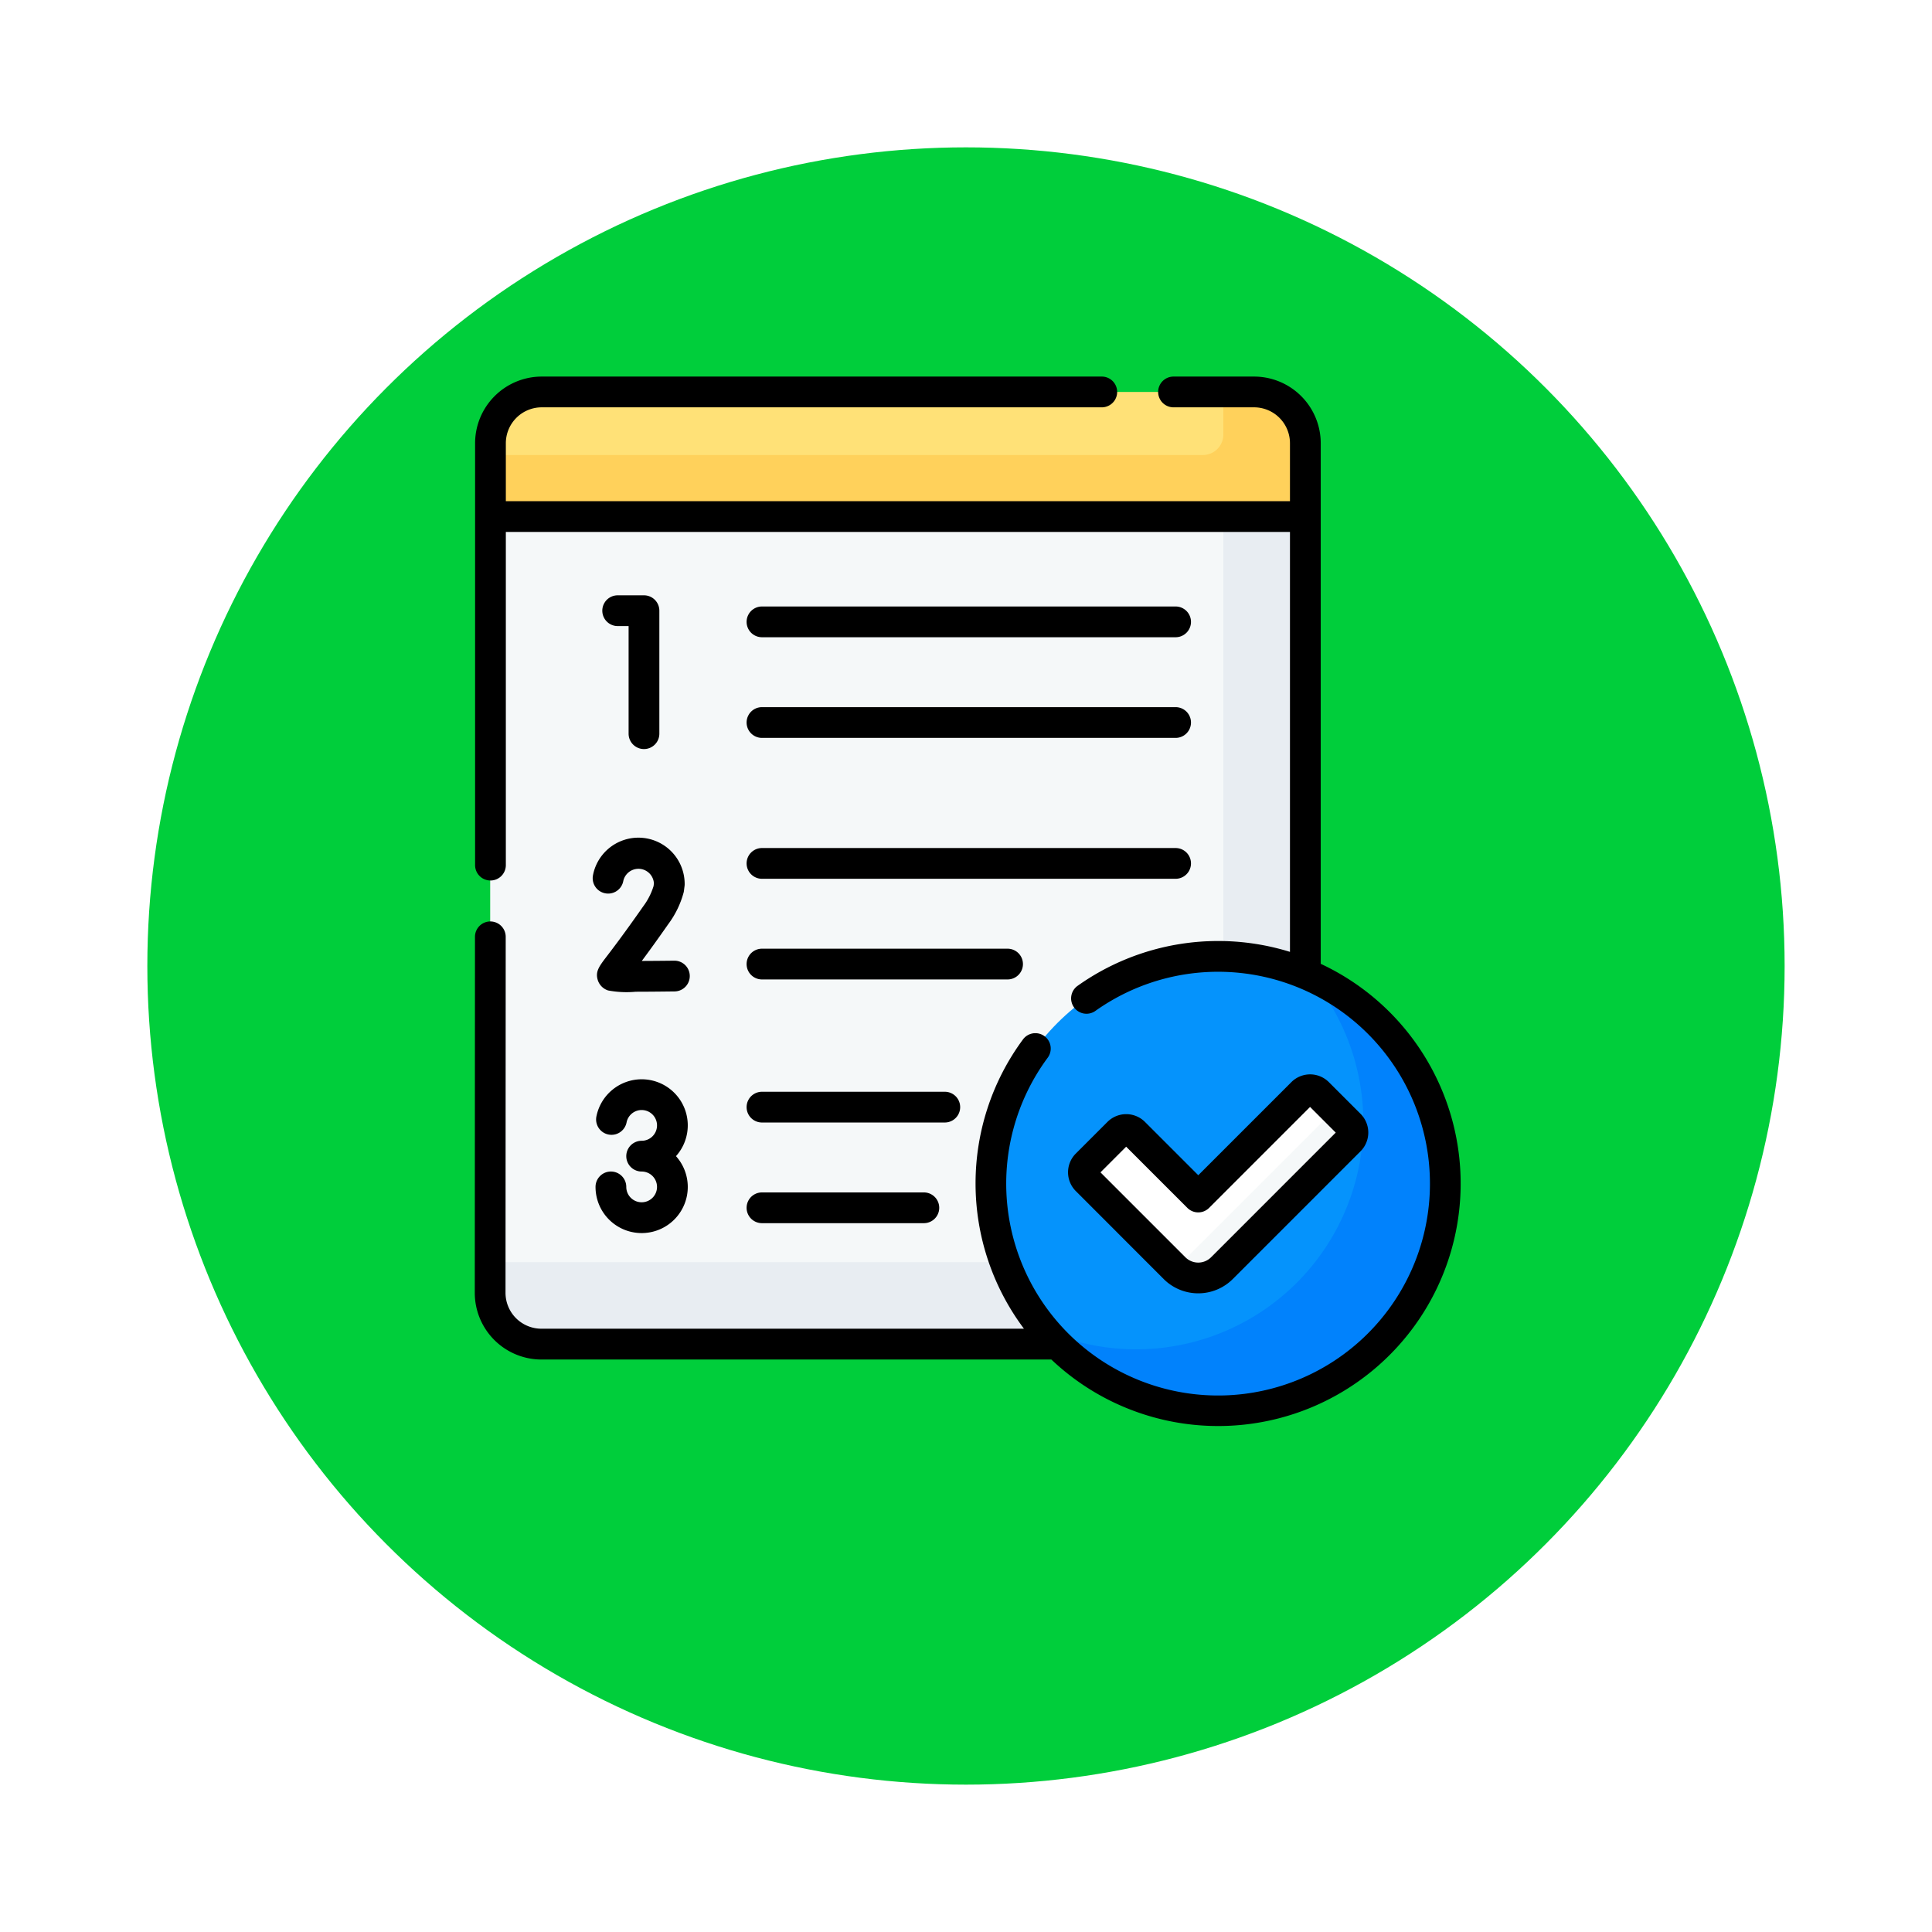 <svg xmlns="http://www.w3.org/2000/svg" xmlns:xlink="http://www.w3.org/1999/xlink" width="118" height="118" viewBox="0 0 118 118">
  <defs>
    <filter id="Ellipse_12115" x="0" y="0" width="118" height="118" filterUnits="userSpaceOnUse">
      <feOffset dy="3" input="SourceAlpha"/>
      <feGaussianBlur stdDeviation="3" result="blur"/>
      <feFlood flood-opacity="0.161"/>
      <feComposite operator="in" in2="blur"/>
      <feComposite in="SourceGraphic"/>
    </filter>
  </defs>
  <g id="Group_1190276" data-name="Group 1190276" transform="translate(-1161.051 -3271)">
    <g id="Group_1184522" data-name="Group 1184522" transform="translate(415.27 -575)">
      <g id="Group_1181949" data-name="Group 1181949" transform="translate(-54 1303)">
        <g transform="matrix(1, 0, 0, 1, 799.78, 2543)" filter="url(#Ellipse_12115)">
          <circle id="Ellipse_12115-2" data-name="Ellipse 12115" cx="50" cy="50" r="50" transform="translate(9 6)" fill="#00ce3b"/>
        </g>
      </g>
    </g>
    <g id="Group_1190275" data-name="Group 1190275" transform="translate(1174.517 3294)">
      <g id="Group_1190273" data-name="Group 1190273" transform="translate(16.473 0.939)">
        <g id="Group_1190272" data-name="Group 1190272" transform="translate(0)">
          <g id="Group_1190262" data-name="Group 1190262" transform="translate(0 7.485)">
            <path id="Path_1275803" data-name="Path 1275803" d="M23.034,67.284v47.542a3.13,3.13,0,0,0,3.13,3.13H69.691a3.13,3.13,0,0,0,3.13-3.13V67.284Z" transform="translate(-23.034 -67.284)" fill="#f5f8f9"/>
          </g>
          <g id="Group_1190263" data-name="Group 1190263" transform="translate(0 7.485)">
            <path id="Path_1275804" data-name="Path 1275804" d="M67.813,67.284v42.534a3.13,3.13,0,0,1-3.13,3.13H23.034v1.878a3.13,3.13,0,0,0,3.13,3.13H69.691a3.13,3.13,0,0,0,3.13-3.13V67.284Z" transform="translate(-23.034 -67.284)" fill="#e8edf2"/>
          </g>
          <g id="Group_1190269" data-name="Group 1190269" transform="translate(30.584 34.474)">
            <g id="Group_1190264" data-name="Group 1190264">
              <circle id="Ellipse_12288" data-name="Ellipse 12288" cx="13.875" cy="13.875" r="13.875" fill="#0593fc"/>
            </g>
            <g id="Group_1190265" data-name="Group 1190265" transform="translate(3.266 1.178)">
              <path id="Path_1275805" data-name="Path 1275805" d="M309.612,292.26A13.877,13.877,0,0,1,293.4,313.9a13.876,13.876,0,1,0,16.211-21.638Z" transform="translate(-293.401 -292.26)" fill="#0182fc"/>
            </g>
            <g id="Group_1190266" data-name="Group 1190266" transform="translate(5.645 8.149)">
              <path id="Path_1275806" data-name="Path 1275806" d="M319.421,359.429a2.041,2.041,0,0,1-1.448-.6l-5.369-5.369a.68.68,0,0,1,0-.962l1.934-1.934a.68.68,0,0,1,.962,0l3.921,3.921,6.349-6.349a.68.68,0,0,1,.962,0l1.934,1.934a.68.68,0,0,1,0,.962l-7.8,7.8A2.043,2.043,0,0,1,319.421,359.429Z" transform="translate(-312.405 -347.937)" fill="#fff"/>
            </g>
            <g id="Group_1190268" data-name="Group 1190268" transform="translate(11.264 9.364)">
              <g id="Group_1190267" data-name="Group 1190267">
                <path id="Path_1275807" data-name="Path 1275807" d="M367.008,357.639l-9.724,9.724a2.043,2.043,0,0,0,2.845-.046l7.8-7.8a.68.68,0,0,0,0-.962Z" transform="translate(-357.284 -357.639)" fill="#f5f8f9"/>
              </g>
            </g>
          </g>
          <g id="Group_1190270" data-name="Group 1190270" transform="translate(0.017)">
            <path id="Path_1275808" data-name="Path 1275808" d="M69.812,7.5H26.3a3.13,3.13,0,0,0-3.13,3.13v4.48h49.77V10.63a3.13,3.13,0,0,0-3.13-3.13Z" transform="translate(-23.172 -7.5)" fill="#ffe177"/>
          </g>
          <g id="Group_1190271" data-name="Group 1190271" transform="translate(0.017)">
            <path id="Path_1275809" data-name="Path 1275809" d="M69.812,7.5H67.934v2.6a1.252,1.252,0,0,1-1.252,1.252H23.172V15.11h49.77V10.63a3.13,3.13,0,0,0-3.13-3.13Z" transform="translate(-23.172 -7.5)" fill="#ffd15b"/>
          </g>
        </g>
      </g>
      <g id="Group_1190274" data-name="Group 1190274" transform="translate(15.534 0)">
        <path id="Path_1275810" data-name="Path 1275810" d="M77.239,342.808a2.822,2.822,0,0,0-2.764,2.272.939.939,0,0,0,1.843.362.939.939,0,1,1,.921,1.122.939.939,0,0,0,0,1.878.939.939,0,1,1-.93,1.071.971.971,0,0,1-.009-.132.939.939,0,0,0-1.878,0,2.861,2.861,0,0,0,.027.392,2.817,2.817,0,1,0,4.887-2.27,2.815,2.815,0,0,0-2.1-4.695Z" transform="translate(-67.049 -299.889)"/>
        <path id="Path_1275811" data-name="Path 1275811" d="M80.274,116.1a.939.939,0,0,0,.939-.939v-7.512a.939.939,0,0,0-.939-.939H78.668a.939.939,0,0,0,0,1.878h.667v6.573A.939.939,0,0,0,80.274,116.1Z" transform="translate(-69.942 -93.35)"/>
        <path id="Path_1275812" data-name="Path 1275812" d="M149.063,114.038h25.263a.939.939,0,0,0,0-1.878H149.063a.939.939,0,0,0,0,1.878Z" transform="translate(-131.524 -98.118)"/>
        <path id="Path_1275813" data-name="Path 1275813" d="M149.063,163.139h25.263a.939.939,0,0,0,0-1.878H149.063a.939.939,0,1,0,0,1.878Z" transform="translate(-131.524 -141.071)"/>
        <path id="Path_1275814" data-name="Path 1275814" d="M149.063,350.773h11.166a.939.939,0,0,0,0-1.878H149.063a.939.939,0,0,0,0,1.878Z" transform="translate(-131.524 -305.214)"/>
        <path id="Path_1275815" data-name="Path 1275815" d="M149.063,399.874h9.887a.939.939,0,0,0,0-1.878h-9.887a.939.939,0,0,0,0,1.878Z" transform="translate(-131.524 -348.167)"/>
        <path id="Path_1275816" data-name="Path 1275816" d="M149.063,231.875h25.263a.939.939,0,1,0,0-1.878H149.063a.939.939,0,1,0,0,1.878Z" transform="translate(-131.524 -201.202)"/>
        <path id="Path_1275817" data-name="Path 1275817" d="M149.063,280.977h15a.939.939,0,1,0,0-1.878h-15a.939.939,0,0,0,0,1.878Z" transform="translate(-131.524 -244.156)"/>
        <path id="Path_1275818" data-name="Path 1275818" d="M73.867,228.46a.939.939,0,0,0,1.1-.74.947.947,0,0,1,1.873.135l-.021.164a4.062,4.062,0,0,1-.628,1.232c-1.166,1.666-1.861,2.576-2.235,3.065-.469.614-.7.923-.547,1.437a.972.972,0,0,0,.631.64,6.076,6.076,0,0,0,1.687.079c.564,0,1.329-.006,2.376-.019a.939.939,0,0,0-.024-1.878c-.666.008-1.37.014-1.979.016.4-.536.931-1.268,1.628-2.264a5.7,5.7,0,0,0,.929-1.926.9.9,0,0,0,.017-.093l.036-.285a.921.921,0,0,0,.008-.119,2.825,2.825,0,0,0-5.6-.546A.94.94,0,0,0,73.867,228.46Z" transform="translate(-65.901 -196.9)"/>
        <path id="Path_1275819" data-name="Path 1275819" d="M310.753,352.932a2.986,2.986,0,0,0,4.224,0l7.8-7.8a1.619,1.619,0,0,0,0-2.29l-1.934-1.934a1.619,1.619,0,0,0-2.29,0l-5.685,5.686-3.257-3.257a1.621,1.621,0,0,0-2.29,0l-1.934,1.934a1.621,1.621,0,0,0,0,2.29Zm-2.29-8.081,3.738,3.738a.939.939,0,0,0,1.328,0l6.166-6.166,1.568,1.568-7.614,7.614a1.109,1.109,0,0,1-1.568,0l-5.186-5.186Z" transform="translate(-268.681 -297.815)"/>
        <path id="Path_1275820" data-name="Path 1275820" d="M67.2,35.867V4.069A4.074,4.074,0,0,0,63.13,0H58.209a.939.939,0,0,0,0,1.878H63.13a2.194,2.194,0,0,1,2.191,2.191V7.61H17.429V4.069A2.194,2.194,0,0,1,19.62,1.878H53.827a.939.939,0,1,0,0-1.878H19.62a4.074,4.074,0,0,0-4.069,4.069l0,25.77a.939.939,0,0,0,.939.939h0a.939.939,0,0,0,.939-.939l0-20.351H65.321V35.137A14.827,14.827,0,0,0,52.352,37.21a.939.939,0,1,0,1.089,1.53A12.94,12.94,0,1,1,50.525,41.6a.939.939,0,1,0-1.51-1.117,14.8,14.8,0,0,0,.058,17.67H19.6a2.193,2.193,0,0,1-2.191-2.19l.012-21.745a.939.939,0,0,0-.938-.939h0a.939.939,0,0,0-.939.938l-.012,21.746A4.074,4.074,0,0,0,19.6,60.035H50.747A14.81,14.81,0,1,0,67.2,35.867Z" transform="translate(-15.534 0)"/>
      </g>
    </g>
  </g>
</svg>
